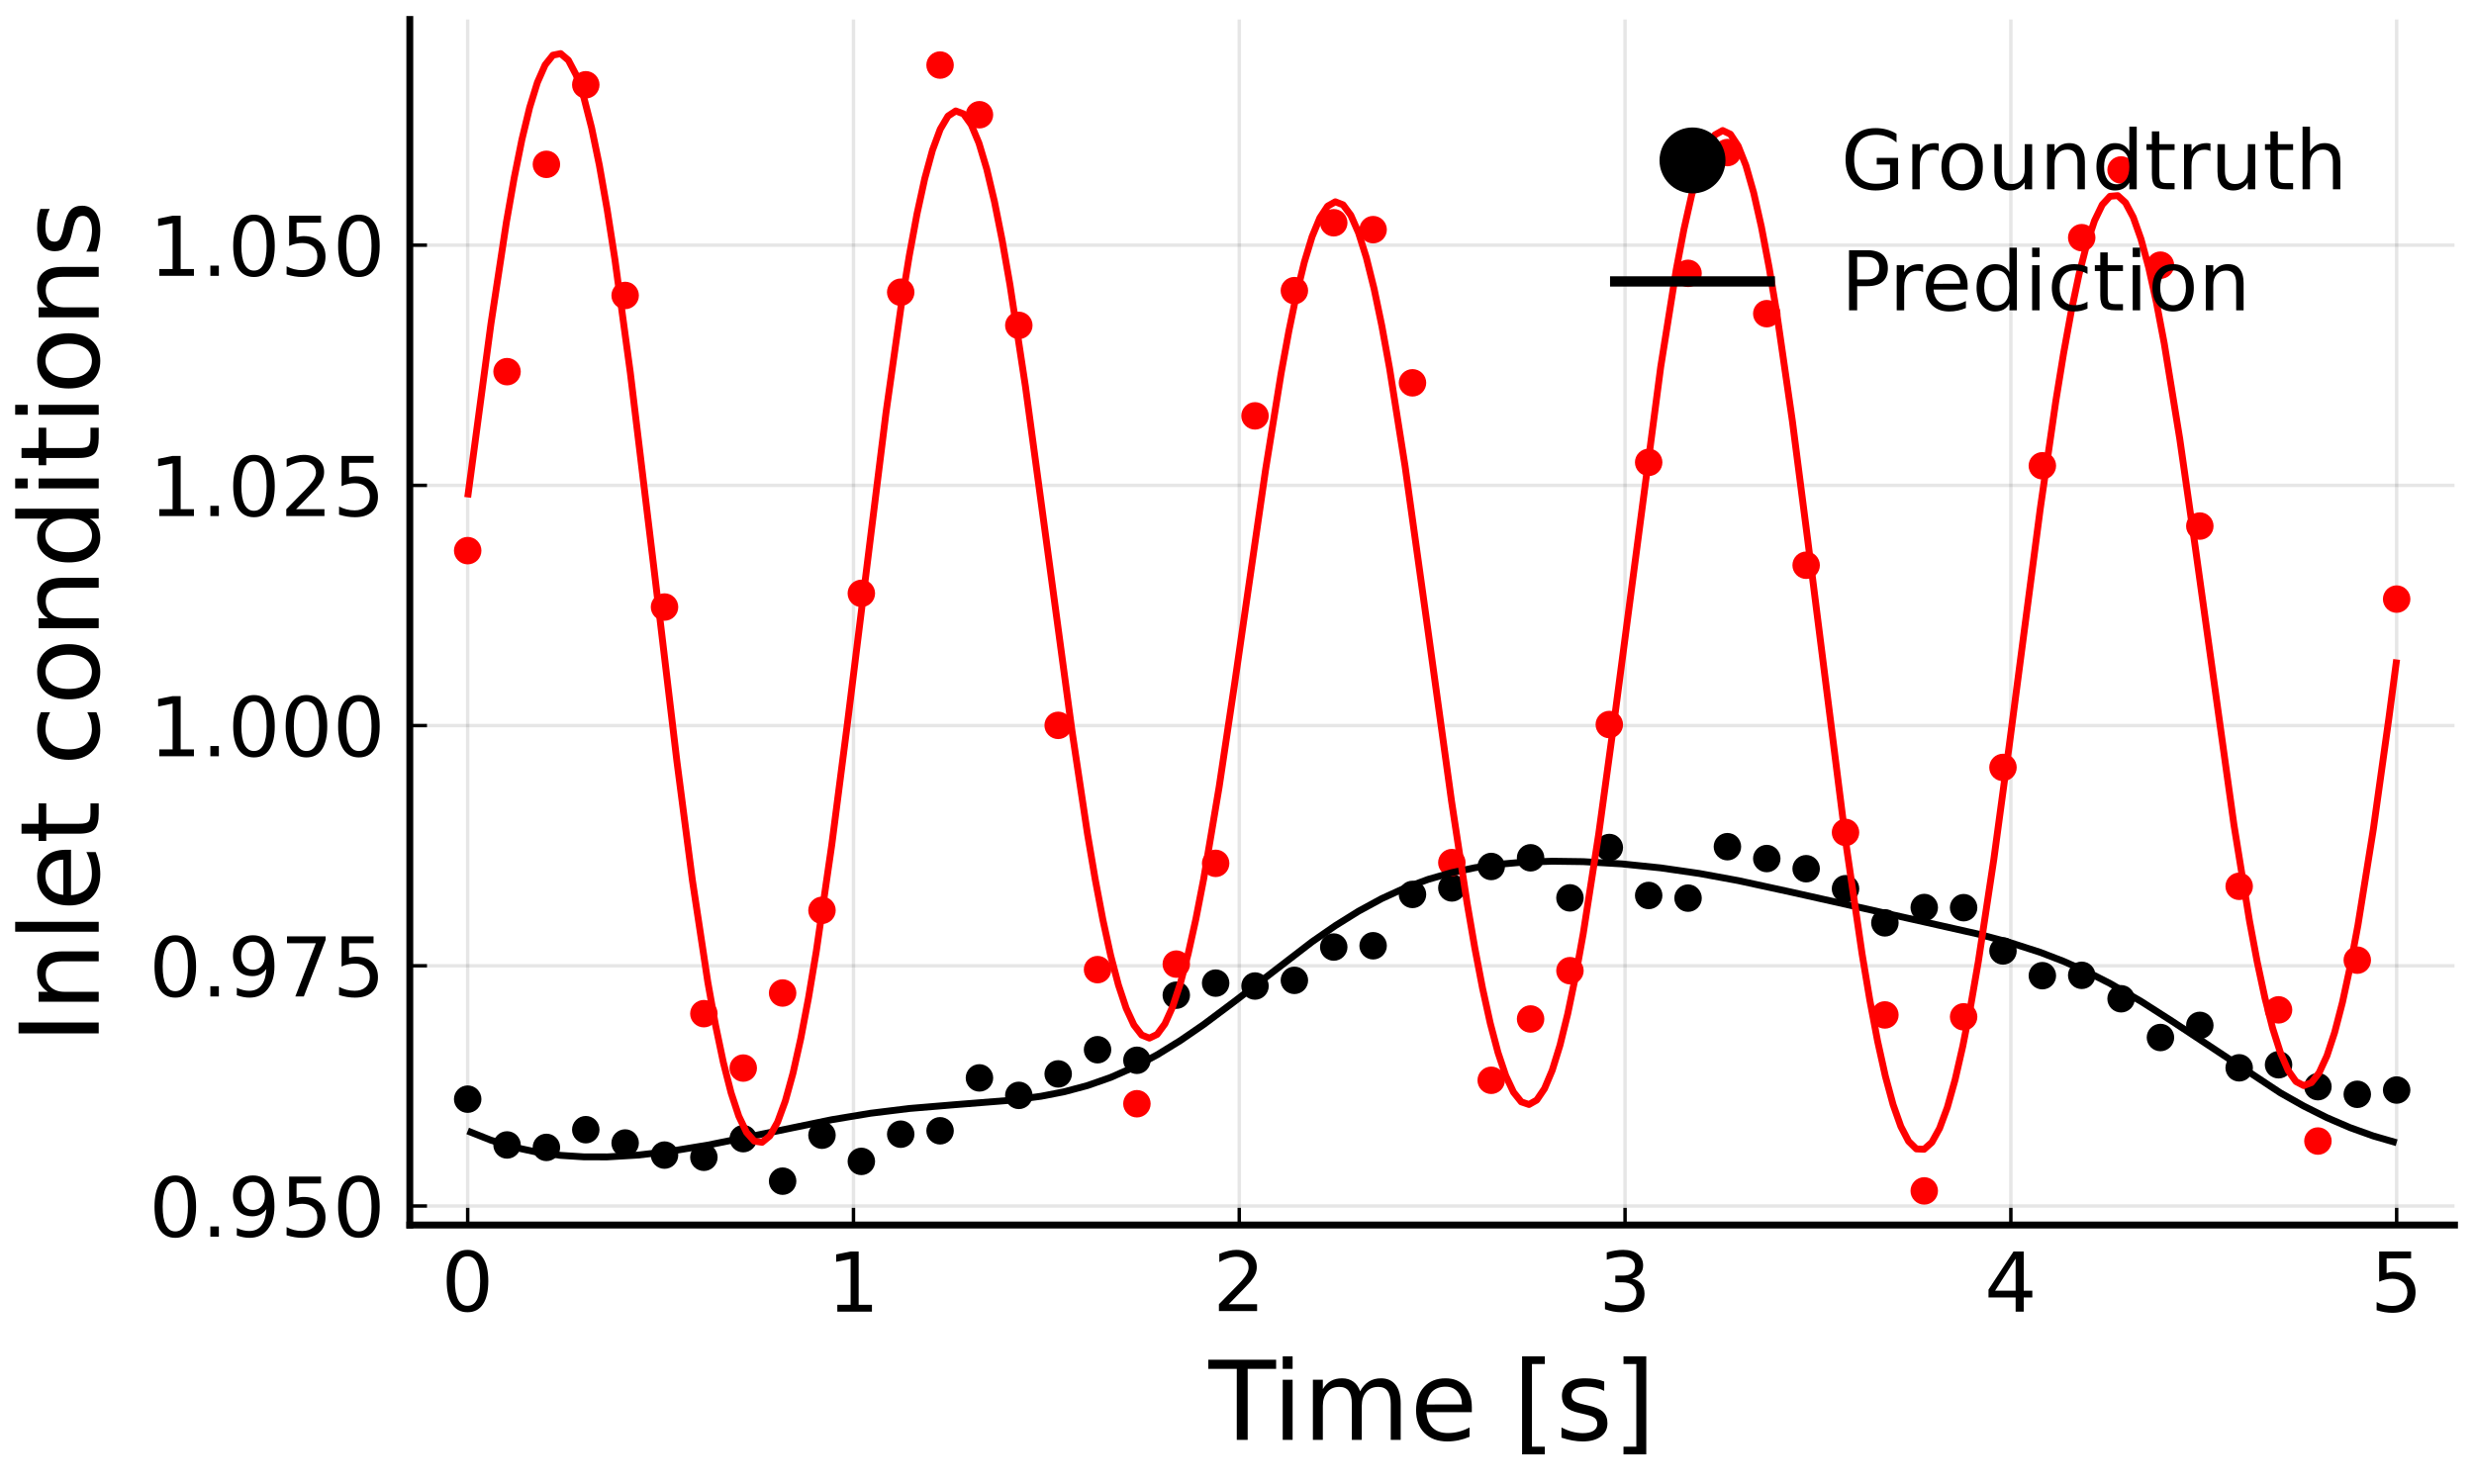 <?xml version="1.0" encoding="utf-8" standalone="no"?>
<!DOCTYPE svg PUBLIC "-//W3C//DTD SVG 1.1//EN"
  "http://www.w3.org/Graphics/SVG/1.1/DTD/svg11.dtd">
<!-- Created with matplotlib (https://matplotlib.org/) -->
<svg height="216pt" version="1.1" viewBox="0 0 360 216" width="360pt" xmlns="http://www.w3.org/2000/svg" xmlns:xlink="http://www.w3.org/1999/xlink">
 <defs>
  <style type="text/css">*{stroke-linecap:butt;stroke-linejoin:round;}</style>
 </defs>
 <g id="figure_1">
  <g id="patch_1">
   <path d="M 0 216 
L 360 216 
L 360 0 
L 0 0 
z
" style="fill:#ffffff;"/>
  </g>
  <g id="axes_1">
   <g id="patch_2">
    <path d="M 59.633 178.305 
L 357.165 178.305 
L 357.165 2.835 
L 59.633 2.835 
z
" style="fill:#ffffff;"/>
   </g>
   <g id="matplotlib.axis_1">
    <g id="xtick_1">
     <g id="line2d_1">
      <path clip-path="url(#pd5c6f7730c)" d="M 68.054 178.305 
L 68.054 2.835 
" style="fill:none;stroke:#000000;stroke-linecap:square;stroke-opacity:0.1;stroke-width:0.5;"/>
     </g>
     <g id="line2d_2">
      <defs>
       <path d="M 0 0 
L 0 -2.5 
" id="m733cdbff5c" style="stroke:#000000;stroke-width:0.5;"/>
      </defs>
      <g>
       <use style="stroke:#000000;stroke-width:0.5;" x="68.054" xlink:href="#m733cdbff5c" y="178.305"/>
      </g>
     </g>
     <g id="text_1">
      <!-- $\mathregular{0}$ -->
      <g transform="translate(64.214 190.923)scale(0.12 -0.12)">
       <defs>
        <path d="M 31.781 66.406 
Q 24.172 66.406 20.328 58.906 
Q 16.5 51.422 16.5 36.375 
Q 16.5 21.391 20.328 13.891 
Q 24.172 6.391 31.781 6.391 
Q 39.453 6.391 43.281 13.891 
Q 47.125 21.391 47.125 36.375 
Q 47.125 51.422 43.281 58.906 
Q 39.453 66.406 31.781 66.406 
z
M 31.781 74.219 
Q 44.047 74.219 50.516 64.516 
Q 56.984 54.828 56.984 36.375 
Q 56.984 17.969 50.516 8.266 
Q 44.047 -1.422 31.781 -1.422 
Q 19.531 -1.422 13.062 8.266 
Q 6.594 17.969 6.594 36.375 
Q 6.594 54.828 13.062 64.516 
Q 19.531 74.219 31.781 74.219 
z
" id="DejaVuSans-48"/>
       </defs>
       <use transform="translate(0 0.781)" xlink:href="#DejaVuSans-48"/>
      </g>
     </g>
    </g>
    <g id="xtick_2">
     <g id="line2d_3">
      <path clip-path="url(#pd5c6f7730c)" d="M 124.192 178.305 
L 124.192 2.835 
" style="fill:none;stroke:#000000;stroke-linecap:square;stroke-opacity:0.1;stroke-width:0.5;"/>
     </g>
     <g id="line2d_4">
      <g>
       <use style="stroke:#000000;stroke-width:0.5;" x="124.192" xlink:href="#m733cdbff5c" y="178.305"/>
      </g>
     </g>
     <g id="text_2">
      <!-- $\mathregular{1}$ -->
      <g transform="translate(120.352 190.923)scale(0.12 -0.12)">
       <defs>
        <path d="M 12.406 8.297 
L 28.516 8.297 
L 28.516 63.922 
L 10.984 60.406 
L 10.984 69.391 
L 28.422 72.906 
L 38.281 72.906 
L 38.281 8.297 
L 54.391 8.297 
L 54.391 0 
L 12.406 0 
z
" id="DejaVuSans-49"/>
       </defs>
       <use transform="translate(0 0.094)" xlink:href="#DejaVuSans-49"/>
      </g>
     </g>
    </g>
    <g id="xtick_3">
     <g id="line2d_5">
      <path clip-path="url(#pd5c6f7730c)" d="M 180.33 178.305 
L 180.33 2.835 
" style="fill:none;stroke:#000000;stroke-linecap:square;stroke-opacity:0.1;stroke-width:0.5;"/>
     </g>
     <g id="line2d_6">
      <g>
       <use style="stroke:#000000;stroke-width:0.5;" x="180.33" xlink:href="#m733cdbff5c" y="178.305"/>
      </g>
     </g>
     <g id="text_3">
      <!-- $\mathregular{2}$ -->
      <g transform="translate(176.49 190.923)scale(0.12 -0.12)">
       <defs>
        <path d="M 19.188 8.297 
L 53.609 8.297 
L 53.609 0 
L 7.328 0 
L 7.328 8.297 
Q 12.938 14.109 22.625 23.891 
Q 32.328 33.688 34.812 36.531 
Q 39.547 41.844 41.422 45.531 
Q 43.312 49.219 43.312 52.781 
Q 43.312 58.594 39.234 62.25 
Q 35.156 65.922 28.609 65.922 
Q 23.969 65.922 18.812 64.312 
Q 13.672 62.703 7.812 59.422 
L 7.812 69.391 
Q 13.766 71.781 18.938 73 
Q 24.125 74.219 28.422 74.219 
Q 39.75 74.219 46.484 68.547 
Q 53.219 62.891 53.219 53.422 
Q 53.219 48.922 51.531 44.891 
Q 49.859 40.875 45.406 35.406 
Q 44.188 33.984 37.641 27.219 
Q 31.109 20.453 19.188 8.297 
z
" id="DejaVuSans-50"/>
       </defs>
       <use transform="translate(0 0.781)" xlink:href="#DejaVuSans-50"/>
      </g>
     </g>
    </g>
    <g id="xtick_4">
     <g id="line2d_7">
      <path clip-path="url(#pd5c6f7730c)" d="M 236.468 178.305 
L 236.468 2.835 
" style="fill:none;stroke:#000000;stroke-linecap:square;stroke-opacity:0.1;stroke-width:0.5;"/>
     </g>
     <g id="line2d_8">
      <g>
       <use style="stroke:#000000;stroke-width:0.5;" x="236.468" xlink:href="#m733cdbff5c" y="178.305"/>
      </g>
     </g>
     <g id="text_4">
      <!-- $\mathregular{3}$ -->
      <g transform="translate(232.628 190.923)scale(0.12 -0.12)">
       <defs>
        <path d="M 40.578 39.312 
Q 47.656 37.797 51.625 33 
Q 55.609 28.219 55.609 21.188 
Q 55.609 10.406 48.188 4.484 
Q 40.766 -1.422 27.094 -1.422 
Q 22.516 -1.422 17.656 -0.516 
Q 12.797 0.391 7.625 2.203 
L 7.625 11.719 
Q 11.719 9.328 16.594 8.109 
Q 21.484 6.891 26.812 6.891 
Q 36.078 6.891 40.938 10.547 
Q 45.797 14.203 45.797 21.188 
Q 45.797 27.641 41.281 31.266 
Q 36.766 34.906 28.719 34.906 
L 20.219 34.906 
L 20.219 43.016 
L 29.109 43.016 
Q 36.375 43.016 40.234 45.922 
Q 44.094 48.828 44.094 54.297 
Q 44.094 59.906 40.109 62.906 
Q 36.141 65.922 28.719 65.922 
Q 24.656 65.922 20.016 65.031 
Q 15.375 64.156 9.812 62.312 
L 9.812 71.094 
Q 15.438 72.656 20.344 73.438 
Q 25.25 74.219 29.594 74.219 
Q 40.828 74.219 47.359 69.109 
Q 53.906 64.016 53.906 55.328 
Q 53.906 49.266 50.438 45.094 
Q 46.969 40.922 40.578 39.312 
z
" id="DejaVuSans-51"/>
       </defs>
       <use transform="translate(0 0.781)" xlink:href="#DejaVuSans-51"/>
      </g>
     </g>
    </g>
    <g id="xtick_5">
     <g id="line2d_9">
      <path clip-path="url(#pd5c6f7730c)" d="M 292.606 178.305 
L 292.606 2.835 
" style="fill:none;stroke:#000000;stroke-linecap:square;stroke-opacity:0.1;stroke-width:0.5;"/>
     </g>
     <g id="line2d_10">
      <g>
       <use style="stroke:#000000;stroke-width:0.5;" x="292.606" xlink:href="#m733cdbff5c" y="178.305"/>
      </g>
     </g>
     <g id="text_5">
      <!-- $\mathregular{4}$ -->
      <g transform="translate(288.766 190.923)scale(0.12 -0.12)">
       <defs>
        <path d="M 37.797 64.312 
L 12.891 25.391 
L 37.797 25.391 
z
M 35.203 72.906 
L 47.609 72.906 
L 47.609 25.391 
L 58.016 25.391 
L 58.016 17.188 
L 47.609 17.188 
L 47.609 0 
L 37.797 0 
L 37.797 17.188 
L 4.891 17.188 
L 4.891 26.703 
z
" id="DejaVuSans-52"/>
       </defs>
       <use transform="translate(0 0.094)" xlink:href="#DejaVuSans-52"/>
      </g>
     </g>
    </g>
    <g id="xtick_6">
     <g id="line2d_11">
      <path clip-path="url(#pd5c6f7730c)" d="M 348.745 178.305 
L 348.745 2.835 
" style="fill:none;stroke:#000000;stroke-linecap:square;stroke-opacity:0.1;stroke-width:0.5;"/>
     </g>
     <g id="line2d_12">
      <g>
       <use style="stroke:#000000;stroke-width:0.5;" x="348.745" xlink:href="#m733cdbff5c" y="178.305"/>
      </g>
     </g>
     <g id="text_6">
      <!-- $\mathregular{5}$ -->
      <g transform="translate(344.905 190.923)scale(0.12 -0.12)">
       <defs>
        <path d="M 10.797 72.906 
L 49.516 72.906 
L 49.516 64.594 
L 19.828 64.594 
L 19.828 46.734 
Q 21.969 47.469 24.109 47.828 
Q 26.266 48.188 28.422 48.188 
Q 40.625 48.188 47.75 41.5 
Q 54.891 34.812 54.891 23.391 
Q 54.891 11.625 47.562 5.094 
Q 40.234 -1.422 26.906 -1.422 
Q 22.312 -1.422 17.547 -0.641 
Q 12.797 0.141 7.719 1.703 
L 7.719 11.625 
Q 12.109 9.234 16.797 8.062 
Q 21.484 6.891 26.703 6.891 
Q 35.156 6.891 40.078 11.328 
Q 45.016 15.766 45.016 23.391 
Q 45.016 31 40.078 35.438 
Q 35.156 39.891 26.703 39.891 
Q 22.75 39.891 18.812 39.016 
Q 14.891 38.141 10.797 36.281 
z
" id="DejaVuSans-53"/>
       </defs>
       <use transform="translate(0 0.094)" xlink:href="#DejaVuSans-53"/>
      </g>
     </g>
    </g>
    <g id="text_7">
     <!-- Time [s] -->
     <g transform="translate(175.873 209.577)scale(0.16 -0.16)">
      <defs>
       <path d="M -0.297 72.906 
L 61.375 72.906 
L 61.375 64.594 
L 35.5 64.594 
L 35.5 0 
L 25.594 0 
L 25.594 64.594 
L -0.297 64.594 
z
" id="DejaVuSans-84"/>
       <path d="M 9.422 54.688 
L 18.406 54.688 
L 18.406 0 
L 9.422 0 
z
M 9.422 75.984 
L 18.406 75.984 
L 18.406 64.594 
L 9.422 64.594 
z
" id="DejaVuSans-105"/>
       <path d="M 52 44.188 
Q 55.375 50.25 60.062 53.125 
Q 64.75 56 71.094 56 
Q 79.641 56 84.281 50.016 
Q 88.922 44.047 88.922 33.016 
L 88.922 0 
L 79.891 0 
L 79.891 32.719 
Q 79.891 40.578 77.094 44.375 
Q 74.312 48.188 68.609 48.188 
Q 61.625 48.188 57.562 43.547 
Q 53.516 38.922 53.516 30.906 
L 53.516 0 
L 44.484 0 
L 44.484 32.719 
Q 44.484 40.625 41.703 44.406 
Q 38.922 48.188 33.109 48.188 
Q 26.219 48.188 22.156 43.531 
Q 18.109 38.875 18.109 30.906 
L 18.109 0 
L 9.078 0 
L 9.078 54.688 
L 18.109 54.688 
L 18.109 46.188 
Q 21.188 51.219 25.484 53.609 
Q 29.781 56 35.688 56 
Q 41.656 56 45.828 52.969 
Q 50 49.953 52 44.188 
z
" id="DejaVuSans-109"/>
       <path d="M 56.203 29.594 
L 56.203 25.203 
L 14.891 25.203 
Q 15.484 15.922 20.484 11.062 
Q 25.484 6.203 34.422 6.203 
Q 39.594 6.203 44.453 7.469 
Q 49.312 8.734 54.109 11.281 
L 54.109 2.781 
Q 49.266 0.734 44.188 -0.344 
Q 39.109 -1.422 33.891 -1.422 
Q 20.797 -1.422 13.156 6.188 
Q 5.516 13.812 5.516 26.812 
Q 5.516 40.234 12.766 48.109 
Q 20.016 56 32.328 56 
Q 43.359 56 49.781 48.891 
Q 56.203 41.797 56.203 29.594 
z
M 47.219 32.234 
Q 47.125 39.594 43.094 43.984 
Q 39.062 48.391 32.422 48.391 
Q 24.906 48.391 20.391 44.141 
Q 15.875 39.891 15.188 32.172 
z
" id="DejaVuSans-101"/>
       <path id="DejaVuSans-32"/>
       <path d="M 8.594 75.984 
L 29.297 75.984 
L 29.297 69 
L 17.578 69 
L 17.578 -6.203 
L 29.297 -6.203 
L 29.297 -13.188 
L 8.594 -13.188 
z
" id="DejaVuSans-91"/>
       <path d="M 44.281 53.078 
L 44.281 44.578 
Q 40.484 46.531 36.375 47.5 
Q 32.281 48.484 27.875 48.484 
Q 21.188 48.484 17.844 46.438 
Q 14.5 44.391 14.5 40.281 
Q 14.5 37.156 16.891 35.375 
Q 19.281 33.594 26.516 31.984 
L 29.594 31.297 
Q 39.156 29.25 43.188 25.516 
Q 47.219 21.781 47.219 15.094 
Q 47.219 7.469 41.188 3.016 
Q 35.156 -1.422 24.609 -1.422 
Q 20.219 -1.422 15.453 -0.562 
Q 10.688 0.297 5.422 2 
L 5.422 11.281 
Q 10.406 8.688 15.234 7.391 
Q 20.062 6.109 24.812 6.109 
Q 31.156 6.109 34.562 8.281 
Q 37.984 10.453 37.984 14.406 
Q 37.984 18.062 35.516 20.016 
Q 33.062 21.969 24.703 23.781 
L 21.578 24.516 
Q 13.234 26.266 9.516 29.906 
Q 5.812 33.547 5.812 39.891 
Q 5.812 47.609 11.281 51.797 
Q 16.75 56 26.812 56 
Q 31.781 56 36.172 55.266 
Q 40.578 54.547 44.281 53.078 
z
" id="DejaVuSans-115"/>
       <path d="M 30.422 75.984 
L 30.422 -13.188 
L 9.719 -13.188 
L 9.719 -6.203 
L 21.391 -6.203 
L 21.391 69 
L 9.719 69 
L 9.719 75.984 
z
" id="DejaVuSans-93"/>
      </defs>
      <use xlink:href="#DejaVuSans-84"/>
      <use x="57.959" xlink:href="#DejaVuSans-105"/>
      <use x="85.742" xlink:href="#DejaVuSans-109"/>
      <use x="183.154" xlink:href="#DejaVuSans-101"/>
      <use x="244.678" xlink:href="#DejaVuSans-32"/>
      <use x="276.465" xlink:href="#DejaVuSans-91"/>
      <use x="315.479" xlink:href="#DejaVuSans-115"/>
      <use x="367.578" xlink:href="#DejaVuSans-93"/>
     </g>
    </g>
   </g>
   <g id="matplotlib.axis_2">
    <g id="ytick_1">
     <g id="line2d_13">
      <path clip-path="url(#pd5c6f7730c)" d="M 59.633 175.534 
L 357.165 175.534 
" style="fill:none;stroke:#000000;stroke-linecap:square;stroke-opacity:0.1;stroke-width:0.5;"/>
     </g>
     <g id="line2d_14">
      <defs>
       <path d="M 0 0 
L 2.5 0 
" id="me496255219" style="stroke:#000000;stroke-width:0.5;"/>
      </defs>
      <g>
       <use style="stroke:#000000;stroke-width:0.5;" x="59.633" xlink:href="#me496255219" y="175.534"/>
      </g>
     </g>
     <g id="text_8">
      <!-- $\mathregular{0.950}$ -->
      <g transform="translate(21.693 180.093)scale(0.12 -0.12)">
       <defs>
        <path d="M 10.688 12.406 
L 21 12.406 
L 21 0 
L 10.688 0 
z
" id="DejaVuSans-46"/>
        <path d="M 10.984 1.516 
L 10.984 10.5 
Q 14.703 8.734 18.5 7.812 
Q 22.312 6.891 25.984 6.891 
Q 35.75 6.891 40.891 13.453 
Q 46.047 20.016 46.781 33.406 
Q 43.953 29.203 39.594 26.953 
Q 35.25 24.703 29.984 24.703 
Q 19.047 24.703 12.672 31.312 
Q 6.297 37.938 6.297 49.422 
Q 6.297 60.641 12.938 67.422 
Q 19.578 74.219 30.609 74.219 
Q 43.266 74.219 49.922 64.516 
Q 56.594 54.828 56.594 36.375 
Q 56.594 19.141 48.406 8.859 
Q 40.234 -1.422 26.422 -1.422 
Q 22.703 -1.422 18.891 -0.688 
Q 15.094 0.047 10.984 1.516 
z
M 30.609 32.422 
Q 37.25 32.422 41.125 36.953 
Q 45.016 41.5 45.016 49.422 
Q 45.016 57.281 41.125 61.844 
Q 37.25 66.406 30.609 66.406 
Q 23.969 66.406 20.094 61.844 
Q 16.219 57.281 16.219 49.422 
Q 16.219 41.5 20.094 36.953 
Q 23.969 32.422 30.609 32.422 
z
" id="DejaVuSans-57"/>
       </defs>
       <use transform="translate(0 0.781)" xlink:href="#DejaVuSans-48"/>
       <use transform="translate(63.623 0.781)" xlink:href="#DejaVuSans-46"/>
       <use transform="translate(95.41 0.781)" xlink:href="#DejaVuSans-57"/>
       <use transform="translate(159.033 0.781)" xlink:href="#DejaVuSans-53"/>
       <use transform="translate(222.656 0.781)" xlink:href="#DejaVuSans-48"/>
      </g>
     </g>
    </g>
    <g id="ytick_2">
     <g id="line2d_15">
      <path clip-path="url(#pd5c6f7730c)" d="M 59.633 140.571 
L 357.165 140.571 
" style="fill:none;stroke:#000000;stroke-linecap:square;stroke-opacity:0.1;stroke-width:0.5;"/>
     </g>
     <g id="line2d_16">
      <g>
       <use style="stroke:#000000;stroke-width:0.5;" x="59.633" xlink:href="#me496255219" y="140.571"/>
      </g>
     </g>
     <g id="text_9">
      <!-- $\mathregular{0.975}$ -->
      <g transform="translate(21.693 145.131)scale(0.12 -0.12)">
       <defs>
        <path d="M 8.203 72.906 
L 55.078 72.906 
L 55.078 68.703 
L 28.609 0 
L 18.312 0 
L 43.219 64.594 
L 8.203 64.594 
z
" id="DejaVuSans-55"/>
       </defs>
       <use transform="translate(0 0.781)" xlink:href="#DejaVuSans-48"/>
       <use transform="translate(63.623 0.781)" xlink:href="#DejaVuSans-46"/>
       <use transform="translate(95.41 0.781)" xlink:href="#DejaVuSans-57"/>
       <use transform="translate(159.033 0.781)" xlink:href="#DejaVuSans-55"/>
       <use transform="translate(222.656 0.781)" xlink:href="#DejaVuSans-53"/>
      </g>
     </g>
    </g>
    <g id="ytick_3">
     <g id="line2d_17">
      <path clip-path="url(#pd5c6f7730c)" d="M 59.633 105.609 
L 357.165 105.609 
" style="fill:none;stroke:#000000;stroke-linecap:square;stroke-opacity:0.1;stroke-width:0.5;"/>
     </g>
     <g id="line2d_18">
      <g>
       <use style="stroke:#000000;stroke-width:0.5;" x="59.633" xlink:href="#me496255219" y="105.609"/>
      </g>
     </g>
     <g id="text_10">
      <!-- $\mathregular{1.000}$ -->
      <g transform="translate(21.693 110.168)scale(0.12 -0.12)">
       <use transform="translate(0 0.781)" xlink:href="#DejaVuSans-49"/>
       <use transform="translate(63.623 0.781)" xlink:href="#DejaVuSans-46"/>
       <use transform="translate(95.41 0.781)" xlink:href="#DejaVuSans-48"/>
       <use transform="translate(159.033 0.781)" xlink:href="#DejaVuSans-48"/>
       <use transform="translate(222.656 0.781)" xlink:href="#DejaVuSans-48"/>
      </g>
     </g>
    </g>
    <g id="ytick_4">
     <g id="line2d_19">
      <path clip-path="url(#pd5c6f7730c)" d="M 59.633 70.647 
L 357.165 70.647 
" style="fill:none;stroke:#000000;stroke-linecap:square;stroke-opacity:0.1;stroke-width:0.5;"/>
     </g>
     <g id="line2d_20">
      <g>
       <use style="stroke:#000000;stroke-width:0.5;" x="59.633" xlink:href="#me496255219" y="70.647"/>
      </g>
     </g>
     <g id="text_11">
      <!-- $\mathregular{1.025}$ -->
      <g transform="translate(21.693 75.206)scale(0.12 -0.12)">
       <use transform="translate(0 0.781)" xlink:href="#DejaVuSans-49"/>
       <use transform="translate(63.623 0.781)" xlink:href="#DejaVuSans-46"/>
       <use transform="translate(95.41 0.781)" xlink:href="#DejaVuSans-48"/>
       <use transform="translate(159.033 0.781)" xlink:href="#DejaVuSans-50"/>
       <use transform="translate(222.656 0.781)" xlink:href="#DejaVuSans-53"/>
      </g>
     </g>
    </g>
    <g id="ytick_5">
     <g id="line2d_21">
      <path clip-path="url(#pd5c6f7730c)" d="M 59.633 35.685 
L 357.165 35.685 
" style="fill:none;stroke:#000000;stroke-linecap:square;stroke-opacity:0.1;stroke-width:0.5;"/>
     </g>
     <g id="line2d_22">
      <g>
       <use style="stroke:#000000;stroke-width:0.5;" x="59.633" xlink:href="#me496255219" y="35.685"/>
      </g>
     </g>
     <g id="text_12">
      <!-- $\mathregular{1.050}$ -->
      <g transform="translate(21.693 40.244)scale(0.12 -0.12)">
       <use transform="translate(0 0.781)" xlink:href="#DejaVuSans-49"/>
       <use transform="translate(63.623 0.781)" xlink:href="#DejaVuSans-46"/>
       <use transform="translate(95.41 0.781)" xlink:href="#DejaVuSans-48"/>
       <use transform="translate(159.033 0.781)" xlink:href="#DejaVuSans-53"/>
       <use transform="translate(222.656 0.781)" xlink:href="#DejaVuSans-48"/>
      </g>
     </g>
    </g>
    <g id="text_13">
     <!-- Inlet conditions -->
     <g transform="translate(14.365 151.98)rotate(-90)scale(0.16 -0.16)">
      <defs>
       <path d="M 9.812 72.906 
L 19.672 72.906 
L 19.672 0 
L 9.812 0 
z
" id="DejaVuSans-73"/>
       <path d="M 54.891 33.016 
L 54.891 0 
L 45.906 0 
L 45.906 32.719 
Q 45.906 40.484 42.875 44.328 
Q 39.844 48.188 33.797 48.188 
Q 26.516 48.188 22.312 43.547 
Q 18.109 38.922 18.109 30.906 
L 18.109 0 
L 9.078 0 
L 9.078 54.688 
L 18.109 54.688 
L 18.109 46.188 
Q 21.344 51.125 25.703 53.562 
Q 30.078 56 35.797 56 
Q 45.219 56 50.047 50.172 
Q 54.891 44.344 54.891 33.016 
z
" id="DejaVuSans-110"/>
       <path d="M 9.422 75.984 
L 18.406 75.984 
L 18.406 0 
L 9.422 0 
z
" id="DejaVuSans-108"/>
       <path d="M 18.312 70.219 
L 18.312 54.688 
L 36.812 54.688 
L 36.812 47.703 
L 18.312 47.703 
L 18.312 18.016 
Q 18.312 11.328 20.141 9.422 
Q 21.969 7.516 27.594 7.516 
L 36.812 7.516 
L 36.812 0 
L 27.594 0 
Q 17.188 0 13.234 3.875 
Q 9.281 7.766 9.281 18.016 
L 9.281 47.703 
L 2.688 47.703 
L 2.688 54.688 
L 9.281 54.688 
L 9.281 70.219 
z
" id="DejaVuSans-116"/>
       <path d="M 48.781 52.594 
L 48.781 44.188 
Q 44.969 46.297 41.141 47.344 
Q 37.312 48.391 33.406 48.391 
Q 24.656 48.391 19.812 42.844 
Q 14.984 37.312 14.984 27.297 
Q 14.984 17.281 19.812 11.734 
Q 24.656 6.203 33.406 6.203 
Q 37.312 6.203 41.141 7.25 
Q 44.969 8.297 48.781 10.406 
L 48.781 2.094 
Q 45.016 0.344 40.984 -0.531 
Q 36.969 -1.422 32.422 -1.422 
Q 20.062 -1.422 12.781 6.344 
Q 5.516 14.109 5.516 27.297 
Q 5.516 40.672 12.859 48.328 
Q 20.219 56 33.016 56 
Q 37.156 56 41.109 55.141 
Q 45.062 54.297 48.781 52.594 
z
" id="DejaVuSans-99"/>
       <path d="M 30.609 48.391 
Q 23.391 48.391 19.188 42.75 
Q 14.984 37.109 14.984 27.297 
Q 14.984 17.484 19.156 11.844 
Q 23.344 6.203 30.609 6.203 
Q 37.797 6.203 41.984 11.859 
Q 46.188 17.531 46.188 27.297 
Q 46.188 37.016 41.984 42.703 
Q 37.797 48.391 30.609 48.391 
z
M 30.609 56 
Q 42.328 56 49.016 48.375 
Q 55.719 40.766 55.719 27.297 
Q 55.719 13.875 49.016 6.219 
Q 42.328 -1.422 30.609 -1.422 
Q 18.844 -1.422 12.172 6.219 
Q 5.516 13.875 5.516 27.297 
Q 5.516 40.766 12.172 48.375 
Q 18.844 56 30.609 56 
z
" id="DejaVuSans-111"/>
       <path d="M 45.406 46.391 
L 45.406 75.984 
L 54.391 75.984 
L 54.391 0 
L 45.406 0 
L 45.406 8.203 
Q 42.578 3.328 38.25 0.953 
Q 33.938 -1.422 27.875 -1.422 
Q 17.969 -1.422 11.734 6.484 
Q 5.516 14.406 5.516 27.297 
Q 5.516 40.188 11.734 48.094 
Q 17.969 56 27.875 56 
Q 33.938 56 38.25 53.625 
Q 42.578 51.266 45.406 46.391 
z
M 14.797 27.297 
Q 14.797 17.391 18.875 11.75 
Q 22.953 6.109 30.078 6.109 
Q 37.203 6.109 41.297 11.75 
Q 45.406 17.391 45.406 27.297 
Q 45.406 37.203 41.297 42.844 
Q 37.203 48.484 30.078 48.484 
Q 22.953 48.484 18.875 42.844 
Q 14.797 37.203 14.797 27.297 
z
" id="DejaVuSans-100"/>
      </defs>
      <use xlink:href="#DejaVuSans-73"/>
      <use x="29.492" xlink:href="#DejaVuSans-110"/>
      <use x="92.871" xlink:href="#DejaVuSans-108"/>
      <use x="120.654" xlink:href="#DejaVuSans-101"/>
      <use x="182.178" xlink:href="#DejaVuSans-116"/>
      <use x="221.387" xlink:href="#DejaVuSans-32"/>
      <use x="253.174" xlink:href="#DejaVuSans-99"/>
      <use x="308.154" xlink:href="#DejaVuSans-111"/>
      <use x="369.336" xlink:href="#DejaVuSans-110"/>
      <use x="432.715" xlink:href="#DejaVuSans-100"/>
      <use x="496.191" xlink:href="#DejaVuSans-105"/>
      <use x="523.975" xlink:href="#DejaVuSans-116"/>
      <use x="563.184" xlink:href="#DejaVuSans-105"/>
      <use x="590.967" xlink:href="#DejaVuSans-111"/>
      <use x="652.148" xlink:href="#DejaVuSans-110"/>
      <use x="715.527" xlink:href="#DejaVuSans-115"/>
     </g>
    </g>
   </g>
   <g id="PathCollection_1">
    <defs>
     <path d="M 0 2 
C 0.53 2 1.039 1.789 1.414 1.414 
C 1.789 1.039 2 0.53 2 0 
C 2 -0.53 1.789 -1.039 1.414 -1.414 
C 1.039 -1.789 0.53 -2 0 -2 
C -0.53 -2 -1.039 -1.789 -1.414 -1.414 
C -1.789 -1.039 -2 -0.53 -2 0 
C -2 0.53 -1.789 1.039 -1.414 1.414 
C -1.039 1.789 -0.53 2 0 2 
z
" id="mce96a5184c"/>
    </defs>
    <g clip-path="url(#pd5c6f7730c)">
     <use x="68.054" xlink:href="#mce96a5184c" y="159.987"/>
     <use x="73.782" xlink:href="#mce96a5184c" y="166.651"/>
     <use x="79.51" xlink:href="#mce96a5184c" y="167.009"/>
     <use x="85.239" xlink:href="#mce96a5184c" y="164.43"/>
     <use x="90.967" xlink:href="#mce96a5184c" y="166.37"/>
     <use x="96.696" xlink:href="#mce96a5184c" y="168.127"/>
     <use x="102.424" xlink:href="#mce96a5184c" y="168.445"/>
     <use x="108.152" xlink:href="#mce96a5184c" y="165.734"/>
     <use x="113.881" xlink:href="#mce96a5184c" y="171.921"/>
     <use x="119.609" xlink:href="#mce96a5184c" y="165.232"/>
     <use x="125.337" xlink:href="#mce96a5184c" y="169.043"/>
     <use x="131.066" xlink:href="#mce96a5184c" y="165.085"/>
     <use x="136.794" xlink:href="#mce96a5184c" y="164.589"/>
     <use x="142.523" xlink:href="#mce96a5184c" y="156.891"/>
     <use x="148.251" xlink:href="#mce96a5184c" y="159.434"/>
     <use x="153.979" xlink:href="#mce96a5184c" y="156.311"/>
     <use x="159.708" xlink:href="#mce96a5184c" y="152.79"/>
     <use x="165.436" xlink:href="#mce96a5184c" y="154.327"/>
     <use x="171.165" xlink:href="#mce96a5184c" y="144.854"/>
     <use x="176.893" xlink:href="#mce96a5184c" y="143.095"/>
     <use x="182.621" xlink:href="#mce96a5184c" y="143.518"/>
     <use x="188.35" xlink:href="#mce96a5184c" y="142.693"/>
     <use x="194.078" xlink:href="#mce96a5184c" y="137.846"/>
     <use x="199.807" xlink:href="#mce96a5184c" y="137.657"/>
     <use x="205.535" xlink:href="#mce96a5184c" y="130.187"/>
     <use x="211.263" xlink:href="#mce96a5184c" y="129.242"/>
     <use x="216.992" xlink:href="#mce96a5184c" y="126.118"/>
     <use x="222.72" xlink:href="#mce96a5184c" y="124.855"/>
     <use x="228.448" xlink:href="#mce96a5184c" y="130.689"/>
     <use x="234.177" xlink:href="#mce96a5184c" y="123.358"/>
     <use x="239.905" xlink:href="#mce96a5184c" y="130.337"/>
     <use x="245.634" xlink:href="#mce96a5184c" y="130.725"/>
     <use x="251.362" xlink:href="#mce96a5184c" y="123.237"/>
     <use x="257.09" xlink:href="#mce96a5184c" y="124.964"/>
     <use x="262.819" xlink:href="#mce96a5184c" y="126.443"/>
     <use x="268.547" xlink:href="#mce96a5184c" y="129.356"/>
     <use x="274.276" xlink:href="#mce96a5184c" y="134.323"/>
     <use x="280.004" xlink:href="#mce96a5184c" y="132.092"/>
     <use x="285.732" xlink:href="#mce96a5184c" y="132.114"/>
     <use x="291.461" xlink:href="#mce96a5184c" y="138.412"/>
     <use x="297.189" xlink:href="#mce96a5184c" y="142.012"/>
     <use x="302.918" xlink:href="#mce96a5184c" y="141.961"/>
     <use x="308.646" xlink:href="#mce96a5184c" y="145.372"/>
     <use x="314.374" xlink:href="#mce96a5184c" y="151.014"/>
     <use x="320.103" xlink:href="#mce96a5184c" y="149.246"/>
     <use x="325.831" xlink:href="#mce96a5184c" y="155.425"/>
     <use x="331.559" xlink:href="#mce96a5184c" y="154.978"/>
     <use x="337.288" xlink:href="#mce96a5184c" y="158.168"/>
     <use x="343.016" xlink:href="#mce96a5184c" y="159.28"/>
     <use x="348.745" xlink:href="#mce96a5184c" y="158.658"/>
    </g>
   </g>
   <g id="PathCollection_2">
    <defs>
     <path d="M 0 2 
C 0.53 2 1.039 1.789 1.414 1.414 
C 1.789 1.039 2 0.53 2 0 
C 2 -0.53 1.789 -1.039 1.414 -1.414 
C 1.039 -1.789 0.53 -2 0 -2 
C -0.53 -2 -1.039 -1.789 -1.414 -1.414 
C -1.789 -1.039 -2 -0.53 -2 0 
C -2 0.53 -1.789 1.039 -1.414 1.414 
C -1.039 1.789 -0.53 2 0 2 
z
" id="m0c73683d47"/>
    </defs>
    <g clip-path="url(#pd5c6f7730c)">
     <use style="fill:#ff0000;" x="68.054" xlink:href="#m0c73683d47" y="80.147"/>
     <use style="fill:#ff0000;" x="73.782" xlink:href="#m0c73683d47" y="54.095"/>
     <use style="fill:#ff0000;" x="79.51" xlink:href="#m0c73683d47" y="23.922"/>
     <use style="fill:#ff0000;" x="85.239" xlink:href="#m0c73683d47" y="12.341"/>
     <use style="fill:#ff0000;" x="90.967" xlink:href="#m0c73683d47" y="43.005"/>
     <use style="fill:#ff0000;" x="96.696" xlink:href="#m0c73683d47" y="88.356"/>
     <use style="fill:#ff0000;" x="102.424" xlink:href="#m0c73683d47" y="147.541"/>
     <use style="fill:#ff0000;" x="108.152" xlink:href="#m0c73683d47" y="155.461"/>
     <use style="fill:#ff0000;" x="113.881" xlink:href="#m0c73683d47" y="144.536"/>
     <use style="fill:#ff0000;" x="119.609" xlink:href="#m0c73683d47" y="132.501"/>
     <use style="fill:#ff0000;" x="125.337" xlink:href="#m0c73683d47" y="86.366"/>
     <use style="fill:#ff0000;" x="131.066" xlink:href="#m0c73683d47" y="42.533"/>
     <use style="fill:#ff0000;" x="136.794" xlink:href="#m0c73683d47" y="9.471"/>
     <use style="fill:#ff0000;" x="142.523" xlink:href="#m0c73683d47" y="16.7"/>
     <use style="fill:#ff0000;" x="148.251" xlink:href="#m0c73683d47" y="47.36"/>
     <use style="fill:#ff0000;" x="153.979" xlink:href="#m0c73683d47" y="105.577"/>
     <use style="fill:#ff0000;" x="159.708" xlink:href="#m0c73683d47" y="141.134"/>
     <use style="fill:#ff0000;" x="165.436" xlink:href="#m0c73683d47" y="160.652"/>
     <use style="fill:#ff0000;" x="171.165" xlink:href="#m0c73683d47" y="140.328"/>
     <use style="fill:#ff0000;" x="176.893" xlink:href="#m0c73683d47" y="125.663"/>
     <use style="fill:#ff0000;" x="182.621" xlink:href="#m0c73683d47" y="60.531"/>
     <use style="fill:#ff0000;" x="188.35" xlink:href="#m0c73683d47" y="42.304"/>
     <use style="fill:#ff0000;" x="194.078" xlink:href="#m0c73683d47" y="32.423"/>
     <use style="fill:#ff0000;" x="199.807" xlink:href="#m0c73683d47" y="33.426"/>
     <use style="fill:#ff0000;" x="205.535" xlink:href="#m0c73683d47" y="55.721"/>
     <use style="fill:#ff0000;" x="211.263" xlink:href="#m0c73683d47" y="125.555"/>
     <use style="fill:#ff0000;" x="216.992" xlink:href="#m0c73683d47" y="157.24"/>
     <use style="fill:#ff0000;" x="222.72" xlink:href="#m0c73683d47" y="148.316"/>
     <use style="fill:#ff0000;" x="228.448" xlink:href="#m0c73683d47" y="141.285"/>
     <use style="fill:#ff0000;" x="234.177" xlink:href="#m0c73683d47" y="105.458"/>
     <use style="fill:#ff0000;" x="239.905" xlink:href="#m0c73683d47" y="67.297"/>
     <use style="fill:#ff0000;" x="245.634" xlink:href="#m0c73683d47" y="39.783"/>
     <use style="fill:#ff0000;" x="251.362" xlink:href="#m0c73683d47" y="22.208"/>
     <use style="fill:#ff0000;" x="257.09" xlink:href="#m0c73683d47" y="45.655"/>
     <use style="fill:#ff0000;" x="262.819" xlink:href="#m0c73683d47" y="82.272"/>
     <use style="fill:#ff0000;" x="268.547" xlink:href="#m0c73683d47" y="121.161"/>
     <use style="fill:#ff0000;" x="274.276" xlink:href="#m0c73683d47" y="147.727"/>
     <use style="fill:#ff0000;" x="280.004" xlink:href="#m0c73683d47" y="173.339"/>
     <use style="fill:#ff0000;" x="285.732" xlink:href="#m0c73683d47" y="148.003"/>
     <use style="fill:#ff0000;" x="291.461" xlink:href="#m0c73683d47" y="111.703"/>
     <use style="fill:#ff0000;" x="297.189" xlink:href="#m0c73683d47" y="67.796"/>
     <use style="fill:#ff0000;" x="302.918" xlink:href="#m0c73683d47" y="34.595"/>
     <use style="fill:#ff0000;" x="308.646" xlink:href="#m0c73683d47" y="24.739"/>
     <use style="fill:#ff0000;" x="314.374" xlink:href="#m0c73683d47" y="38.595"/>
     <use style="fill:#ff0000;" x="320.103" xlink:href="#m0c73683d47" y="76.571"/>
     <use style="fill:#ff0000;" x="325.831" xlink:href="#m0c73683d47" y="129.006"/>
     <use style="fill:#ff0000;" x="331.559" xlink:href="#m0c73683d47" y="146.988"/>
     <use style="fill:#ff0000;" x="337.288" xlink:href="#m0c73683d47" y="166.083"/>
     <use style="fill:#ff0000;" x="343.016" xlink:href="#m0c73683d47" y="139.753"/>
     <use style="fill:#ff0000;" x="348.745" xlink:href="#m0c73683d47" y="87.2"/>
    </g>
   </g>
   <g id="patch_3">
    <path d="M 59.633 178.305 
L 59.633 2.835 
" style="fill:none;stroke:#000000;stroke-linecap:square;stroke-linejoin:miter;"/>
   </g>
   <g id="patch_4">
    <path d="M 59.633 178.305 
L 357.165 178.305 
" style="fill:none;stroke:#000000;stroke-linecap:square;stroke-linejoin:miter;"/>
   </g>
   <g id="line2d_23">
    <path clip-path="url(#pd5c6f7730c)" d="M 68.054 164.613 
L 71.435 165.957 
L 74.817 166.983 
L 78.199 167.71 
L 81.581 168.167 
L 84.963 168.383 
L 88.344 168.39 
L 92.854 168.123 
L 97.363 167.599 
L 102.999 166.67 
L 109.763 165.304 
L 121.035 162.975 
L 126.672 162.037 
L 132.308 161.344 
L 139.072 160.781 
L 146.963 160.154 
L 151.472 159.566 
L 154.854 158.908 
L 158.235 158.006 
L 161.617 156.821 
L 164.999 155.33 
L 168.381 153.534 
L 171.763 151.451 
L 175.145 149.125 
L 179.654 145.749 
L 190.926 137.079 
L 194.308 134.737 
L 197.69 132.627 
L 201.072 130.788 
L 204.454 129.242 
L 207.835 127.989 
L 211.217 127.018 
L 214.599 126.302 
L 217.981 125.811 
L 221.363 125.511 
L 225.872 125.352 
L 230.381 125.414 
L 236.017 125.744 
L 241.654 126.323 
L 247.29 127.138 
L 252.926 128.172 
L 260.817 129.885 
L 279.981 134.18 
L 287.872 135.959 
L 292.381 137.162 
L 296.89 138.615 
L 300.272 139.918 
L 303.654 141.426 
L 307.036 143.145 
L 311.545 145.747 
L 316.054 148.632 
L 331.836 159.074 
L 335.217 160.985 
L 338.599 162.68 
L 341.981 164.135 
L 345.363 165.348 
L 348.745 166.324 
L 348.745 166.324 
" style="fill:none;stroke:#000000;"/>
   </g>
   <g id="line2d_24">
    <path clip-path="url(#pd5c6f7730c)" d="M 68.054 72.398 
L 71.435 47.156 
L 73.69 32.325 
L 74.817 25.907 
L 75.944 20.313 
L 77.072 15.647 
L 78.199 12 
L 79.326 9.443 
L 80.454 8.032 
L 81.581 7.801 
L 82.708 8.762 
L 83.835 10.908 
L 84.963 14.21 
L 86.09 18.619 
L 87.217 24.066 
L 88.344 30.464 
L 89.472 37.712 
L 91.726 54.282 
L 95.108 82.313 
L 98.49 110.741 
L 100.745 128.07 
L 102.999 142.965 
L 104.126 149.244 
L 105.254 154.632 
L 106.381 159.059 
L 107.508 162.471 
L 108.635 164.825 
L 109.763 166.095 
L 110.89 166.266 
L 112.017 165.339 
L 113.145 163.328 
L 114.272 160.26 
L 115.399 156.179 
L 116.526 151.139 
L 117.654 145.21 
L 118.781 138.473 
L 121.035 122.96 
L 123.29 105.478 
L 128.926 60.067 
L 131.181 44.165 
L 132.308 37.236 
L 133.435 31.144 
L 134.563 25.988 
L 135.69 21.854 
L 136.817 18.808 
L 137.945 16.897 
L 139.072 16.149 
L 140.199 16.57 
L 141.326 18.146 
L 142.454 20.84 
L 143.581 24.599 
L 144.708 29.349 
L 145.835 35 
L 146.963 41.447 
L 149.217 56.254 
L 152.599 81.263 
L 155.981 106.327 
L 158.235 121.325 
L 159.363 127.967 
L 160.49 133.907 
L 161.617 139.062 
L 162.745 143.364 
L 163.872 146.755 
L 164.999 149.192 
L 166.126 150.646 
L 167.254 151.101 
L 168.381 150.557 
L 169.508 149.025 
L 170.635 146.532 
L 171.763 143.119 
L 172.89 138.84 
L 174.017 133.76 
L 175.145 127.959 
L 177.399 114.564 
L 179.654 99.501 
L 184.163 68.34 
L 186.417 54.352 
L 187.545 48.203 
L 188.672 42.771 
L 189.799 38.156 
L 190.926 34.446 
L 192.054 31.712 
L 193.181 30.008 
L 194.308 29.369 
L 195.435 29.811 
L 196.563 31.33 
L 197.69 33.902 
L 198.817 37.484 
L 199.945 42.014 
L 201.072 47.414 
L 202.199 53.592 
L 204.454 67.841 
L 207.835 92.091 
L 211.217 116.61 
L 213.472 131.383 
L 214.599 137.948 
L 215.726 143.83 
L 216.854 148.944 
L 217.981 153.212 
L 219.108 156.571 
L 220.235 158.972 
L 221.363 160.377 
L 222.49 160.763 
L 223.617 160.121 
L 224.745 158.455 
L 225.872 155.783 
L 226.999 152.138 
L 228.126 147.566 
L 229.254 142.127 
L 230.381 135.892 
L 232.635 121.39 
L 234.89 104.875 
L 241.654 53.423 
L 243.908 39.292 
L 245.035 33.376 
L 246.163 28.371 
L 247.29 24.366 
L 248.417 21.435 
L 249.545 19.633 
L 250.672 18.995 
L 251.799 19.534 
L 252.926 21.245 
L 254.054 24.098 
L 255.181 28.048 
L 256.308 33.025 
L 257.435 38.947 
L 258.563 45.712 
L 260.817 61.309 
L 263.072 78.793 
L 268.708 123.444 
L 270.963 138.876 
L 272.09 145.605 
L 273.217 151.551 
L 274.345 156.635 
L 275.472 160.79 
L 276.599 163.965 
L 277.726 166.119 
L 278.854 167.227 
L 279.981 167.278 
L 281.108 166.274 
L 282.236 164.232 
L 283.363 161.183 
L 284.49 157.169 
L 285.617 152.248 
L 286.745 146.491 
L 287.872 139.98 
L 290.126 125.085 
L 292.381 108.438 
L 296.89 74.007 
L 299.145 58.408 
L 300.272 51.478 
L 301.399 45.287 
L 302.526 39.94 
L 303.654 35.529 
L 304.781 32.128 
L 305.908 29.796 
L 307.036 28.571 
L 308.163 28.471 
L 309.29 29.494 
L 310.417 31.617 
L 311.545 34.798 
L 312.672 38.975 
L 313.799 44.07 
L 314.926 49.988 
L 317.181 63.854 
L 319.436 79.595 
L 325.072 120.078 
L 327.326 133.994 
L 328.454 140.007 
L 329.581 145.267 
L 330.708 149.697 
L 331.836 153.232 
L 332.963 155.818 
L 334.09 157.419 
L 335.217 158.01 
L 336.345 157.578 
L 337.472 156.129 
L 338.599 153.679 
L 339.726 150.258 
L 340.854 145.912 
L 341.981 140.698 
L 343.108 134.687 
L 345.363 120.621 
L 347.617 104.512 
L 348.745 95.984 
L 348.745 95.984 
" style="fill:none;stroke:#ff0000;"/>
   </g>
   <g id="legend_1">
    <g id="line2d_25">
     <path d="M 234.282 23.353 
L 258.282 23.353 
" style="fill:none;"/>
    </g>
    <g id="line2d_26">
     <defs>
      <path d="M 0 4.8 
C 1.273 4.8 2.494 4.294 3.394 3.394 
C 4.294 2.494 4.8 1.273 4.8 0 
C 4.8 -1.273 4.294 -2.494 3.394 -3.394 
C 2.494 -4.294 1.273 -4.8 0 -4.8 
C -1.273 -4.8 -2.494 -4.294 -3.394 -3.394 
C -4.294 -2.494 -4.8 -1.273 -4.8 0 
C -4.8 1.273 -4.294 2.494 -3.394 3.394 
C -2.494 4.294 -1.273 4.8 0 4.8 
z
" id="m4e71e3626d"/>
     </defs>
     <g>
      <use x="246.282" xlink:href="#m4e71e3626d" y="23.353"/>
     </g>
    </g>
    <g id="text_14">
     <!-- Groundtruth -->
     <g transform="translate(267.882 27.553)scale(0.12 -0.12)">
      <defs>
       <path d="M 59.516 10.406 
L 59.516 29.984 
L 43.406 29.984 
L 43.406 38.094 
L 69.281 38.094 
L 69.281 6.781 
Q 63.578 2.734 56.688 0.656 
Q 49.812 -1.422 42 -1.422 
Q 24.906 -1.422 15.25 8.562 
Q 5.609 18.562 5.609 36.375 
Q 5.609 54.25 15.25 64.234 
Q 24.906 74.219 42 74.219 
Q 49.125 74.219 55.547 72.453 
Q 61.969 70.703 67.391 67.281 
L 67.391 56.781 
Q 61.922 61.422 55.766 63.766 
Q 49.609 66.109 42.828 66.109 
Q 29.438 66.109 22.719 58.641 
Q 16.016 51.172 16.016 36.375 
Q 16.016 21.625 22.719 14.156 
Q 29.438 6.688 42.828 6.688 
Q 48.047 6.688 52.141 7.594 
Q 56.25 8.5 59.516 10.406 
z
" id="DejaVuSans-71"/>
       <path d="M 41.109 46.297 
Q 39.594 47.172 37.812 47.578 
Q 36.031 48 33.891 48 
Q 26.266 48 22.188 43.047 
Q 18.109 38.094 18.109 28.812 
L 18.109 0 
L 9.078 0 
L 9.078 54.688 
L 18.109 54.688 
L 18.109 46.188 
Q 20.953 51.172 25.484 53.578 
Q 30.031 56 36.531 56 
Q 37.453 56 38.578 55.875 
Q 39.703 55.766 41.062 55.516 
z
" id="DejaVuSans-114"/>
       <path d="M 8.5 21.578 
L 8.5 54.688 
L 17.484 54.688 
L 17.484 21.922 
Q 17.484 14.156 20.5 10.266 
Q 23.531 6.391 29.594 6.391 
Q 36.859 6.391 41.078 11.031 
Q 45.312 15.672 45.312 23.688 
L 45.312 54.688 
L 54.297 54.688 
L 54.297 0 
L 45.312 0 
L 45.312 8.406 
Q 42.047 3.422 37.719 1 
Q 33.406 -1.422 27.688 -1.422 
Q 18.266 -1.422 13.375 4.438 
Q 8.5 10.297 8.5 21.578 
z
M 31.109 56 
z
" id="DejaVuSans-117"/>
       <path d="M 54.891 33.016 
L 54.891 0 
L 45.906 0 
L 45.906 32.719 
Q 45.906 40.484 42.875 44.328 
Q 39.844 48.188 33.797 48.188 
Q 26.516 48.188 22.312 43.547 
Q 18.109 38.922 18.109 30.906 
L 18.109 0 
L 9.078 0 
L 9.078 75.984 
L 18.109 75.984 
L 18.109 46.188 
Q 21.344 51.125 25.703 53.562 
Q 30.078 56 35.797 56 
Q 45.219 56 50.047 50.172 
Q 54.891 44.344 54.891 33.016 
z
" id="DejaVuSans-104"/>
      </defs>
      <use xlink:href="#DejaVuSans-71"/>
      <use x="77.49" xlink:href="#DejaVuSans-114"/>
      <use x="116.354" xlink:href="#DejaVuSans-111"/>
      <use x="177.535" xlink:href="#DejaVuSans-117"/>
      <use x="240.914" xlink:href="#DejaVuSans-110"/>
      <use x="304.293" xlink:href="#DejaVuSans-100"/>
      <use x="367.77" xlink:href="#DejaVuSans-116"/>
      <use x="406.979" xlink:href="#DejaVuSans-114"/>
      <use x="448.092" xlink:href="#DejaVuSans-117"/>
      <use x="511.471" xlink:href="#DejaVuSans-116"/>
      <use x="550.68" xlink:href="#DejaVuSans-104"/>
     </g>
    </g>
    <g id="line2d_27">
     <path d="M 234.282 40.967 
L 258.282 40.967 
" style="fill:none;stroke:#000000;stroke-linejoin:miter;stroke-width:1.5;"/>
    </g>
    <g id="line2d_28"/>
    <g id="text_15">
     <!-- Prediction -->
     <g transform="translate(267.882 45.167)scale(0.12 -0.12)">
      <defs>
       <path d="M 19.672 64.797 
L 19.672 37.406 
L 32.078 37.406 
Q 38.969 37.406 42.719 40.969 
Q 46.484 44.531 46.484 51.125 
Q 46.484 57.672 42.719 61.234 
Q 38.969 64.797 32.078 64.797 
z
M 9.812 72.906 
L 32.078 72.906 
Q 44.344 72.906 50.609 67.359 
Q 56.891 61.812 56.891 51.125 
Q 56.891 40.328 50.609 34.812 
Q 44.344 29.297 32.078 29.297 
L 19.672 29.297 
L 19.672 0 
L 9.812 0 
z
" id="DejaVuSans-80"/>
      </defs>
      <use xlink:href="#DejaVuSans-80"/>
      <use x="58.553" xlink:href="#DejaVuSans-114"/>
      <use x="97.416" xlink:href="#DejaVuSans-101"/>
      <use x="158.939" xlink:href="#DejaVuSans-100"/>
      <use x="222.416" xlink:href="#DejaVuSans-105"/>
      <use x="250.199" xlink:href="#DejaVuSans-99"/>
      <use x="305.18" xlink:href="#DejaVuSans-116"/>
      <use x="344.389" xlink:href="#DejaVuSans-105"/>
      <use x="372.172" xlink:href="#DejaVuSans-111"/>
      <use x="433.354" xlink:href="#DejaVuSans-110"/>
     </g>
    </g>
   </g>
  </g>
 </g>
 <defs>
  <clipPath id="pd5c6f7730c">
   <rect height="175.471" width="297.533" x="59.633" y="2.835"/>
  </clipPath>
 </defs>
</svg>
